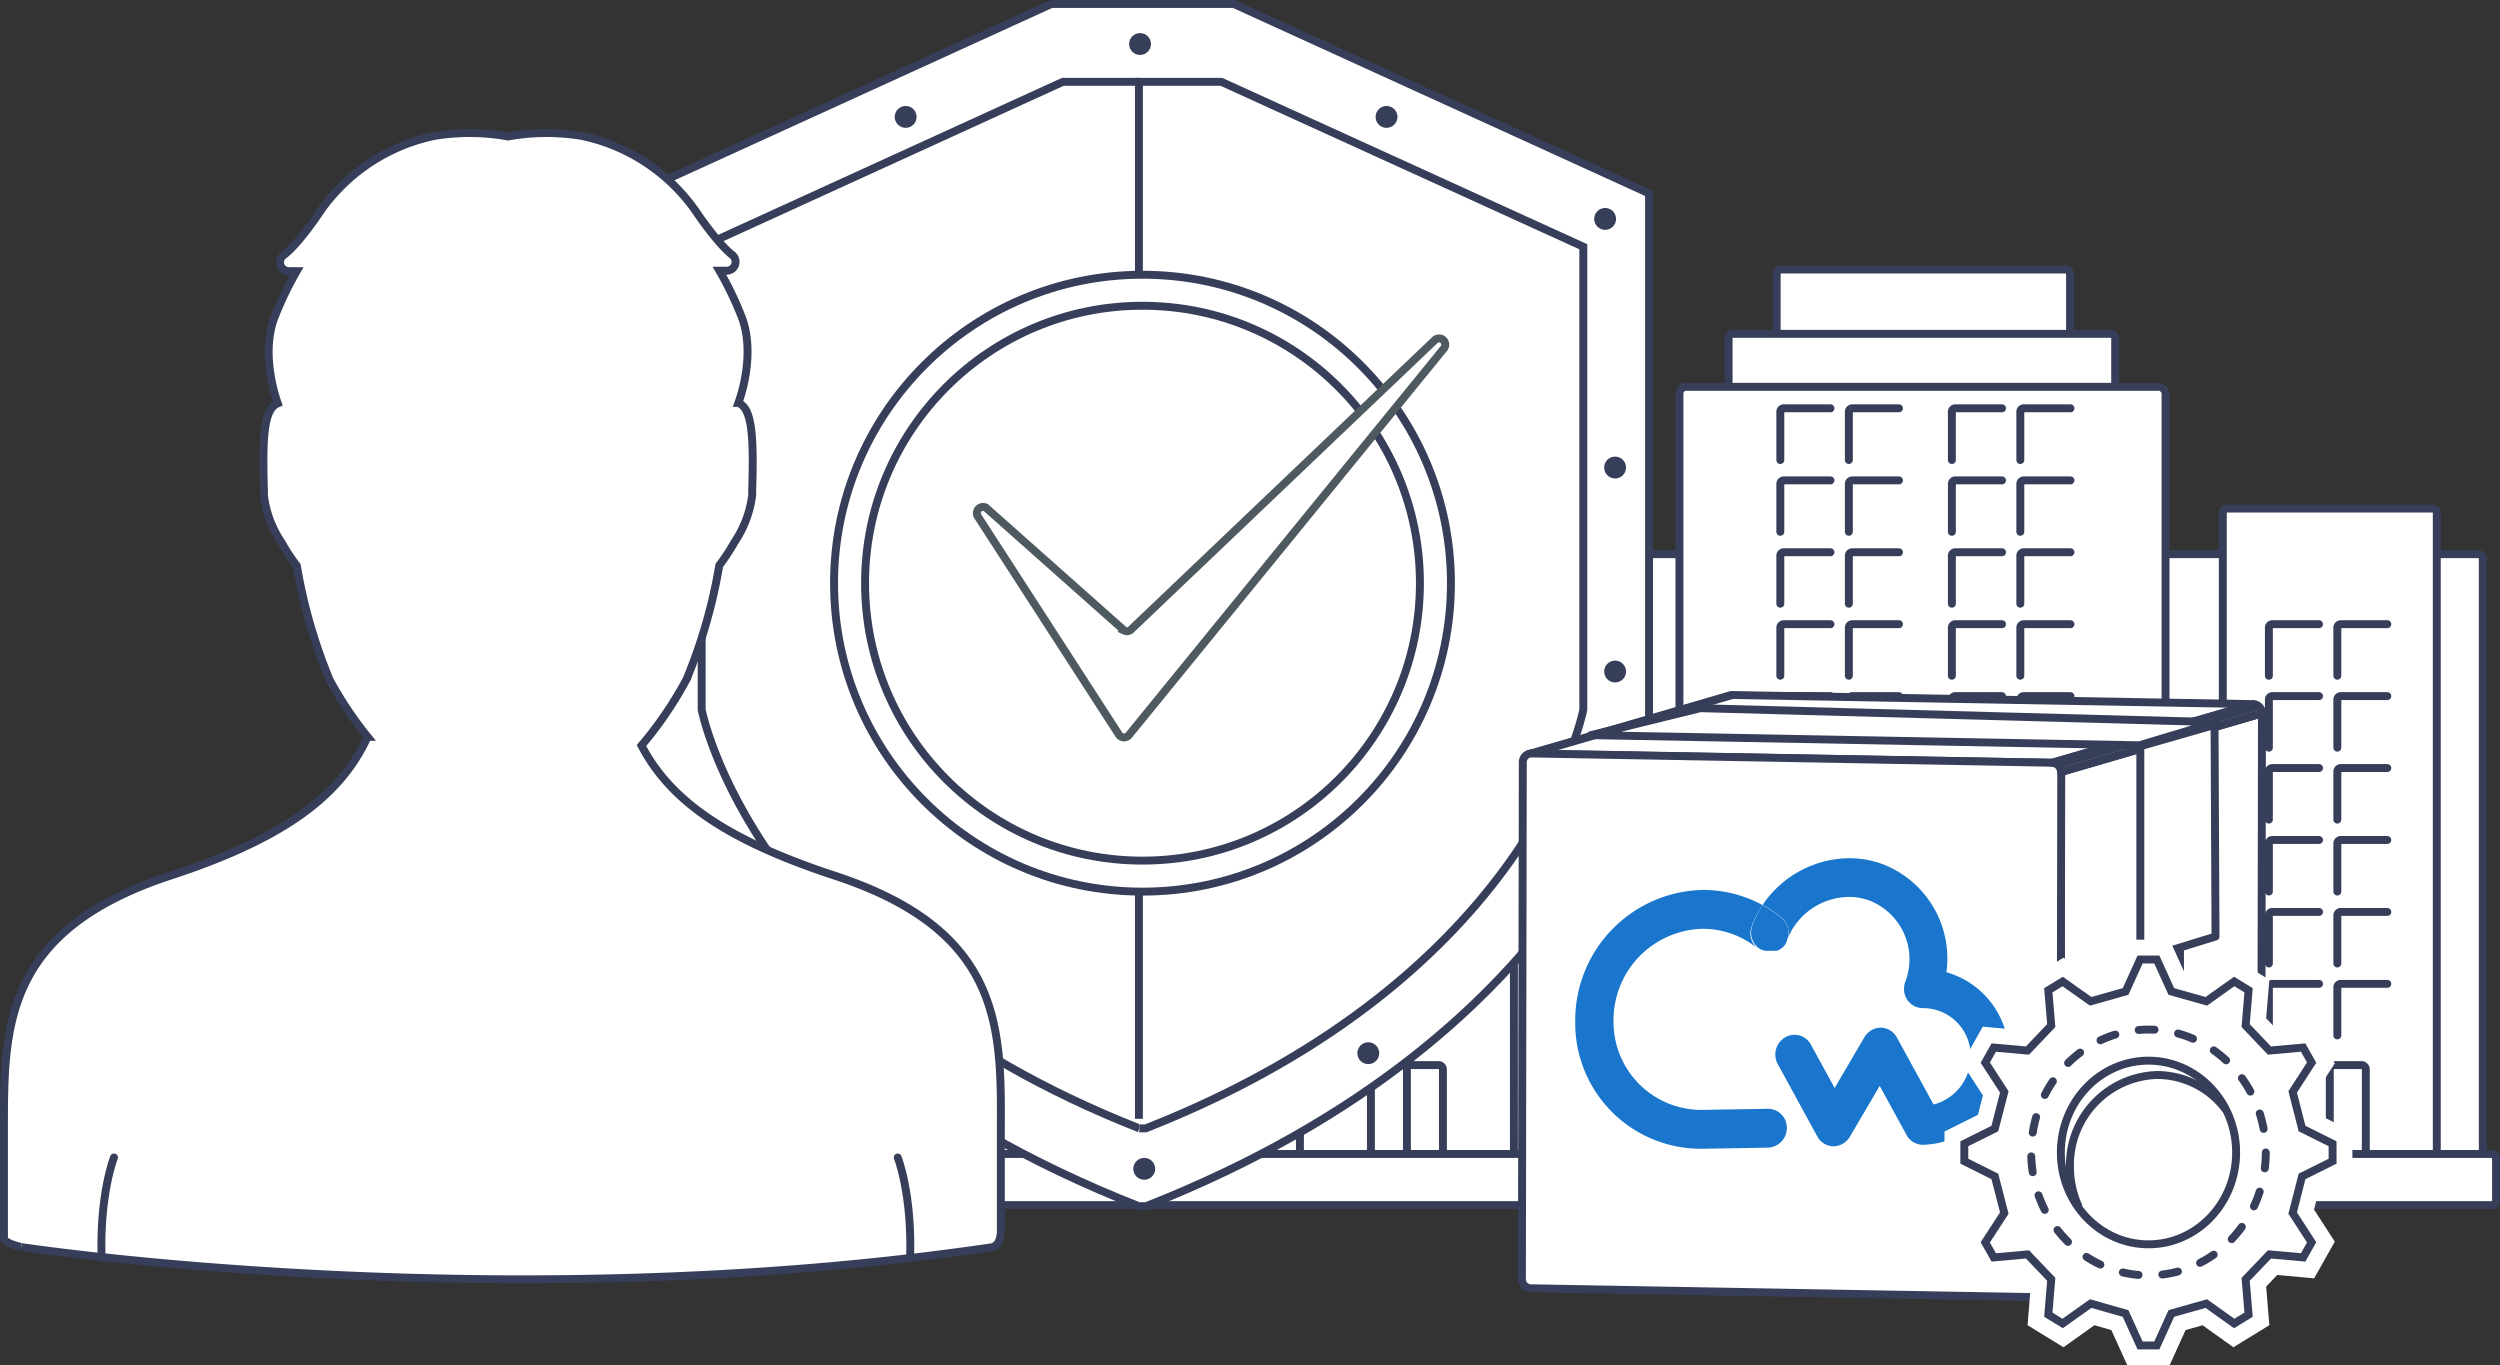 <svg xmlns="http://www.w3.org/2000/svg" xmlns:xlink="http://www.w3.org/1999/xlink" width="315.21" height="172.14" viewBox="0 0 315.21 172.14">
  <rect x="0" y="0" width="315.21" height="172.14" fill="#333333" stroke="none"/>
  <defs>
    <clipPath id="clip-path">
      <path d="M218.11,87.68l-25.34,7.4a1.07,1.07,0,0,1,.32,0l25.34-7.4A1.07,1.07,0,0,0,218.11,87.68Z" style="fill: #fff;stroke: #373e5a;stroke-linecap: round;stroke-linejoin: round"/>
    </clipPath>
    <clipPath id="clip-path-2">
      <path d="M259,163.54l25.34-7.4a1.12,1.12,0,0,0,.79-1.07l-25.34,7.4A1.12,1.12,0,0,1,259,163.54Z" style="fill: #fff;stroke: #373e5a;stroke-linecap: round;stroke-linejoin: round"/>
    </clipPath>
    <clipPath id="clip-path-3">
      <path d="M259.86,97.34l25.34-7.4a1.15,1.15,0,0,0-1.11-1.16l-25.34,7.4A1.15,1.15,0,0,1,259.86,97.34Z" style="fill: #fff;stroke: #373e5a;stroke-linecap: round;stroke-linejoin: round"/>
    </clipPath>
  </defs>
  <title>icon-security-providers</title>
  <g id="Layer_2" data-name="Layer 2">
    <g id="_1200" data-name="1200">
      <g id="Who_Benefits" data-name="Who Benefits">
        <g id="reseller-security-solution-provider-icon">
          <g>
            <rect x="224.01" y="33.98" width="36.99" height="35" rx="0.5" ry="0.5" style="fill: #fff;stroke: #373e5a;stroke-linecap: round;stroke-linejoin: round"/>
            <rect x="170.95" y="69.87" width="142.09" height="81.17" rx="0.5" ry="0.5" style="fill: #fff;stroke: #373e5a;stroke-linecap: round;stroke-linejoin: round"/>
            <rect x="178.12" y="64.12" width="26.98" height="86.92" rx="0.5" ry="0.5" style="fill: #fff;stroke: #373e5a;stroke-linecap: round;stroke-linejoin: round"/>
            <rect x="280.26" y="64.12" width="26.98" height="86.92" rx="0.5" ry="0.5" style="fill: #fff;stroke: #373e5a;stroke-linecap: round;stroke-linejoin: round"/>
            <rect x="217.95" y="42.09" width="48.74" height="108.95" rx="0.5" ry="0.5" style="fill: #fff;stroke: #373e5a;stroke-linecap: round;stroke-linejoin: round"/>
            <rect x="211.75" y="48.77" width="61.29" height="102.27" rx="0.85" ry="0.85" style="fill: #fff;stroke: #373e5a;stroke-linecap: round;stroke-linejoin: round"/>
            <g>
              <path d="M224.47,58V51.91a.43.43,0,0,1,.43-.43h5.89" style="fill: none;stroke: #373e5a;stroke-linecap: round;stroke-linejoin: round"/>
              <path d="M224.47,67.05V61a.43.43,0,0,1,.43-.43h5.89" style="fill: none;stroke: #373e5a;stroke-linecap: round;stroke-linejoin: round"/>
              <path d="M224.47,76.12V70.06a.43.43,0,0,1,.43-.43h5.89" style="fill: none;stroke: #373e5a;stroke-linecap: round;stroke-linejoin: round"/>
              <path d="M224.47,85.2V79.13a.43.43,0,0,1,.43-.43h5.89" style="fill: none;stroke: #373e5a;stroke-linecap: round;stroke-linejoin: round"/>
              <path d="M224.47,94.27V88.2a.43.43,0,0,1,.43-.43h5.89" style="fill: none;stroke: #373e5a;stroke-linecap: round;stroke-linejoin: round"/>
              <path d="M224.47,103.34V97.27a.43.43,0,0,1,.43-.43h5.89" style="fill: none;stroke: #373e5a;stroke-linecap: round;stroke-linejoin: round"/>
              <path d="M224.47,112.41v-6.07a.43.43,0,0,1,.43-.43h5.89" style="fill: none;stroke: #373e5a;stroke-linecap: round;stroke-linejoin: round"/>
              <path d="M224.47,121.48v-6.07a.43.43,0,0,1,.43-.43h5.89" style="fill: none;stroke: #373e5a;stroke-linecap: round;stroke-linejoin: round"/>
              <path d="M224.47,130.55v-6.07a.43.43,0,0,1,.43-.43h5.89" style="fill: none;stroke: #373e5a;stroke-linecap: round;stroke-linejoin: round"/>
            </g>
            <g>
              <path d="M233.11,58V51.91a.43.43,0,0,1,.43-.43h5.89" style="fill: none;stroke: #373e5a;stroke-linecap: round;stroke-linejoin: round"/>
              <path d="M233.11,67.05V61a.43.43,0,0,1,.43-.43h5.89" style="fill: none;stroke: #373e5a;stroke-linecap: round;stroke-linejoin: round"/>
              <path d="M233.11,76.12V70.06a.43.43,0,0,1,.43-.43h5.89" style="fill: none;stroke: #373e5a;stroke-linecap: round;stroke-linejoin: round"/>
              <path d="M233.11,85.2V79.13a.43.43,0,0,1,.43-.43h5.89" style="fill: none;stroke: #373e5a;stroke-linecap: round;stroke-linejoin: round"/>
              <path d="M233.11,94.27V88.2a.43.43,0,0,1,.43-.43h5.89" style="fill: none;stroke: #373e5a;stroke-linecap: round;stroke-linejoin: round"/>
              <path d="M233.11,103.34V97.27a.43.43,0,0,1,.43-.43h5.89" style="fill: none;stroke: #373e5a;stroke-linecap: round;stroke-linejoin: round"/>
              <path d="M233.11,112.41v-6.07a.43.43,0,0,1,.43-.43h5.89" style="fill: none;stroke: #373e5a;stroke-linecap: round;stroke-linejoin: round"/>
              <path d="M233.11,121.48v-6.07a.43.43,0,0,1,.43-.43h5.89" style="fill: none;stroke: #373e5a;stroke-linecap: round;stroke-linejoin: round"/>
              <path d="M233.11,130.55v-6.07a.43.43,0,0,1,.43-.43h5.89" style="fill: none;stroke: #373e5a;stroke-linecap: round;stroke-linejoin: round"/>
            </g>
            <g>
              <path d="M246.1,58V51.91a.43.43,0,0,1,.43-.43h5.89" style="fill: none;stroke: #373e5a;stroke-linecap: round;stroke-linejoin: round"/>
              <path d="M246.1,67.05V61a.43.43,0,0,1,.43-.43h5.89" style="fill: none;stroke: #373e5a;stroke-linecap: round;stroke-linejoin: round"/>
              <path d="M246.1,76.12V70.06a.43.43,0,0,1,.43-.43h5.89" style="fill: none;stroke: #373e5a;stroke-linecap: round;stroke-linejoin: round"/>
              <path d="M246.1,85.2V79.13a.43.43,0,0,1,.43-.43h5.89" style="fill: none;stroke: #373e5a;stroke-linecap: round;stroke-linejoin: round"/>
              <path d="M246.1,94.27V88.2a.43.43,0,0,1,.43-.43h5.89" style="fill: none;stroke: #373e5a;stroke-linecap: round;stroke-linejoin: round"/>
              <path d="M246.1,103.34V97.27a.43.43,0,0,1,.43-.43h5.89" style="fill: none;stroke: #373e5a;stroke-linecap: round;stroke-linejoin: round"/>
              <path d="M246.1,112.41v-6.07a.43.43,0,0,1,.43-.43h5.89" style="fill: none;stroke: #373e5a;stroke-linecap: round;stroke-linejoin: round"/>
              <path d="M246.1,121.48v-6.07a.43.43,0,0,1,.43-.43h5.89" style="fill: none;stroke: #373e5a;stroke-linecap: round;stroke-linejoin: round"/>
              <path d="M246.1,130.55v-6.07a.43.43,0,0,1,.43-.43h5.89" style="fill: none;stroke: #373e5a;stroke-linecap: round;stroke-linejoin: round"/>
            </g>
            <g>
              <path d="M254.73,58V51.91a.43.43,0,0,1,.43-.43h5.89" style="fill: none;stroke: #373e5a;stroke-linecap: round;stroke-linejoin: round"/>
              <path d="M254.73,67.05V61a.43.43,0,0,1,.43-.43h5.89" style="fill: none;stroke: #373e5a;stroke-linecap: round;stroke-linejoin: round"/>
              <path d="M254.73,76.12V70.06a.43.43,0,0,1,.43-.43h5.89" style="fill: none;stroke: #373e5a;stroke-linecap: round;stroke-linejoin: round"/>
              <path d="M254.73,85.2V79.13a.43.43,0,0,1,.43-.43h5.89" style="fill: none;stroke: #373e5a;stroke-linecap: round;stroke-linejoin: round"/>
              <path d="M254.73,94.27V88.2a.43.43,0,0,1,.43-.43h5.89" style="fill: none;stroke: #373e5a;stroke-linecap: round;stroke-linejoin: round"/>
              <path d="M254.73,103.34V97.27a.43.43,0,0,1,.43-.43h5.89" style="fill: none;stroke: #373e5a;stroke-linecap: round;stroke-linejoin: round"/>
              <path d="M254.73,112.41v-6.07a.43.43,0,0,1,.43-.43h5.89" style="fill: none;stroke: #373e5a;stroke-linecap: round;stroke-linejoin: round"/>
              <path d="M254.73,121.48v-6.07a.43.43,0,0,1,.43-.43h5.89" style="fill: none;stroke: #373e5a;stroke-linecap: round;stroke-linejoin: round"/>
              <path d="M254.73,130.55v-6.07a.43.43,0,0,1,.43-.43h5.89" style="fill: none;stroke: #373e5a;stroke-linecap: round;stroke-linejoin: round"/>
            </g>
            <g>
              <rect x="237.78" y="134.29" width="9.08" height="11.21" rx="0.5" ry="0.5" style="fill: none;stroke: #373e5a;stroke-linecap: round;stroke-linejoin: round"/>
              <line x1="242.32" y1="134.29" x2="242.32" y2="145.5" style="fill: none;stroke: #373e5a;stroke-linecap: round;stroke-linejoin: round"/>
            </g>
            <g>
              <rect x="237.78" y="134.29" width="9.08" height="11.21" rx="0.5" ry="0.5" style="fill: none;stroke: #373e5a;stroke-linecap: round;stroke-linejoin: round"/>
              <line x1="242.32" y1="134.29" x2="242.32" y2="145.5" style="fill: none;stroke: #373e5a;stroke-linecap: round;stroke-linejoin: round"/>
            </g>
            <g>
              <rect x="187.07" y="134.29" width="9.08" height="11.21" rx="0.5" ry="0.5" style="fill: none;stroke: #373e5a;stroke-linecap: round;stroke-linejoin: round"/>
              <line x1="191.61" y1="134.29" x2="191.61" y2="145.5" style="fill: none;stroke: #373e5a;stroke-linecap: round;stroke-linejoin: round"/>
            </g>
            <g>
              <rect x="289.21" y="134.29" width="9.08" height="11.21" rx="0.5" ry="0.5" style="fill: none;stroke: #373e5a;stroke-linecap: round;stroke-linejoin: round"/>
              <line x1="293.75" y1="134.29" x2="293.75" y2="145.5" style="fill: none;stroke: #373e5a;stroke-linecap: round;stroke-linejoin: round"/>
            </g>
            <g>
              <path d="M184.3,85.2V79.13a.43.43,0,0,1,.43-.43h5.89" style="fill: none;stroke: #373e5a;stroke-linecap: round;stroke-linejoin: round"/>
              <path d="M184.3,94.27V88.2a.43.43,0,0,1,.43-.43h5.89" style="fill: none;stroke: #373e5a;stroke-linecap: round;stroke-linejoin: round"/>
              <path d="M184.3,103.34V97.27a.43.43,0,0,1,.43-.43h5.89" style="fill: none;stroke: #373e5a;stroke-linecap: round;stroke-linejoin: round"/>
              <path d="M184.3,112.41v-6.07a.43.43,0,0,1,.43-.43h5.89" style="fill: none;stroke: #373e5a;stroke-linecap: round;stroke-linejoin: round"/>
              <path d="M184.3,121.48v-6.07a.43.43,0,0,1,.43-.43h5.89" style="fill: none;stroke: #373e5a;stroke-linecap: round;stroke-linejoin: round"/>
              <path d="M184.3,130.55v-6.07a.43.43,0,0,1,.43-.43h5.89" style="fill: none;stroke: #373e5a;stroke-linecap: round;stroke-linejoin: round"/>
            </g>
            <g>
              <path d="M192.94,85.2V79.13a.43.43,0,0,1,.43-.43h5.89" style="fill: none;stroke: #373e5a;stroke-linecap: round;stroke-linejoin: round"/>
              <path d="M192.94,94.27V88.2a.43.43,0,0,1,.43-.43h5.89" style="fill: none;stroke: #373e5a;stroke-linecap: round;stroke-linejoin: round"/>
              <path d="M192.94,103.34V97.27a.43.43,0,0,1,.43-.43h5.89" style="fill: none;stroke: #373e5a;stroke-linecap: round;stroke-linejoin: round"/>
              <path d="M192.94,112.41v-6.07a.43.43,0,0,1,.43-.43h5.89" style="fill: none;stroke: #373e5a;stroke-linecap: round;stroke-linejoin: round"/>
              <path d="M192.94,121.48v-6.07a.43.43,0,0,1,.43-.43h5.89" style="fill: none;stroke: #373e5a;stroke-linecap: round;stroke-linejoin: round"/>
              <path d="M192.94,130.55v-6.07a.43.43,0,0,1,.43-.43h5.89" style="fill: none;stroke: #373e5a;stroke-linecap: round;stroke-linejoin: round"/>
            </g>
            <g>
              <path d="M286.07,85.2V79.13a.43.43,0,0,1,.43-.43h5.89" style="fill: none;stroke: #373e5a;stroke-linecap: round;stroke-linejoin: round"/>
              <path d="M286.07,94.27V88.2a.43.43,0,0,1,.43-.43h5.89" style="fill: none;stroke: #373e5a;stroke-linecap: round;stroke-linejoin: round"/>
              <path d="M286.07,103.34V97.27a.43.43,0,0,1,.43-.43h5.89" style="fill: none;stroke: #373e5a;stroke-linecap: round;stroke-linejoin: round"/>
              <path d="M286.07,112.41v-6.07a.43.43,0,0,1,.43-.43h5.89" style="fill: none;stroke: #373e5a;stroke-linecap: round;stroke-linejoin: round"/>
              <path d="M286.07,121.48v-6.07a.43.43,0,0,1,.43-.43h5.89" style="fill: none;stroke: #373e5a;stroke-linecap: round;stroke-linejoin: round"/>
              <path d="M286.07,130.55v-6.07a.43.43,0,0,1,.43-.43h5.89" style="fill: none;stroke: #373e5a;stroke-linecap: round;stroke-linejoin: round"/>
            </g>
            <g>
              <path d="M294.7,85.2V79.13a.43.43,0,0,1,.43-.43H301" style="fill: none;stroke: #373e5a;stroke-linecap: round;stroke-linejoin: round"/>
              <path d="M294.7,94.27V88.2a.43.43,0,0,1,.43-.43H301" style="fill: none;stroke: #373e5a;stroke-linecap: round;stroke-linejoin: round"/>
              <path d="M294.7,103.34V97.27a.43.43,0,0,1,.43-.43H301" style="fill: none;stroke: #373e5a;stroke-linecap: round;stroke-linejoin: round"/>
              <path d="M294.7,112.41v-6.07a.43.43,0,0,1,.43-.43H301" style="fill: none;stroke: #373e5a;stroke-linecap: round;stroke-linejoin: round"/>
              <path d="M294.7,121.48v-6.07a.43.43,0,0,1,.43-.43H301" style="fill: none;stroke: #373e5a;stroke-linecap: round;stroke-linejoin: round"/>
              <path d="M294.7,130.55v-6.07a.43.43,0,0,1,.43-.43H301" style="fill: none;stroke: #373e5a;stroke-linecap: round;stroke-linejoin: round"/>
            </g>
            <rect x="168.04" y="145.5" width="146.67" height="6.44" rx="0.5" ry="0.5" style="fill: #fff;stroke: #373e5a;stroke-miterlimit: 10"/>
            <line x1="193.11" y1="81.99" x2="193.11" y2="84.96" style="fill: none;stroke: #4e5a60;stroke-linecap: round;stroke-linejoin: round"/>
          </g>
          <g>
            <rect x="107.65" y="33.98" width="36.99" height="35" rx="0.5" ry="0.5" style="fill: #fff;stroke: #373e5a;stroke-linecap: round;stroke-linejoin: round"/>
            <rect x="54.59" y="69.87" width="142.09" height="81.17" rx="0.5" ry="0.5" style="fill: #fff;stroke: #373e5a;stroke-linecap: round;stroke-linejoin: round"/>
            <rect x="61.76" y="64.12" width="26.98" height="86.92" rx="0.5" ry="0.5" style="fill: #fff;stroke: #373e5a;stroke-linecap: round;stroke-linejoin: round"/>
            <rect x="163.9" y="64.12" width="26.98" height="86.92" rx="0.5" ry="0.5" style="fill: #fff;stroke: #373e5a;stroke-linecap: round;stroke-linejoin: round"/>
            <rect x="101.59" y="42.09" width="48.74" height="108.95" rx="0.5" ry="0.5" style="fill: #fff;stroke: #373e5a;stroke-linecap: round;stroke-linejoin: round"/>
            <rect x="95.38" y="48.77" width="61.29" height="102.27" rx="0.85" ry="0.85" style="fill: #fff;stroke: #373e5a;stroke-linecap: round;stroke-linejoin: round"/>
            <g>
              <path d="M108.11,58V51.91a.43.43,0,0,1,.43-.43h5.89" style="fill: none;stroke: #373e5a;stroke-linecap: round;stroke-linejoin: round"/>
              <path d="M108.11,67.05V61a.43.43,0,0,1,.43-.43h5.89" style="fill: none;stroke: #373e5a;stroke-linecap: round;stroke-linejoin: round"/>
              <path d="M108.11,76.12V70.06a.43.43,0,0,1,.43-.43h5.89" style="fill: none;stroke: #373e5a;stroke-linecap: round;stroke-linejoin: round"/>
              <path d="M108.11,85.2V79.13a.43.43,0,0,1,.43-.43h5.89" style="fill: none;stroke: #373e5a;stroke-linecap: round;stroke-linejoin: round"/>
              <path d="M108.11,94.27V88.2a.43.43,0,0,1,.43-.43h5.89" style="fill: none;stroke: #373e5a;stroke-linecap: round;stroke-linejoin: round"/>
              <path d="M108.11,103.34V97.27a.43.43,0,0,1,.43-.43h5.89" style="fill: none;stroke: #373e5a;stroke-linecap: round;stroke-linejoin: round"/>
              <path d="M108.11,112.41v-6.07a.43.43,0,0,1,.43-.43h5.89" style="fill: none;stroke: #373e5a;stroke-linecap: round;stroke-linejoin: round"/>
              <path d="M108.11,121.48v-6.07a.43.43,0,0,1,.43-.43h5.89" style="fill: none;stroke: #373e5a;stroke-linecap: round;stroke-linejoin: round"/>
              <path d="M108.11,130.55v-6.07a.43.43,0,0,1,.43-.43h5.89" style="fill: none;stroke: #373e5a;stroke-linecap: round;stroke-linejoin: round"/>
            </g>
            <g>
              <path d="M116.75,58V51.91a.43.43,0,0,1,.43-.43h5.89" style="fill: none;stroke: #373e5a;stroke-linecap: round;stroke-linejoin: round"/>
              <path d="M116.75,67.05V61a.43.43,0,0,1,.43-.43h5.89" style="fill: none;stroke: #373e5a;stroke-linecap: round;stroke-linejoin: round"/>
              <path d="M116.75,76.12V70.06a.43.43,0,0,1,.43-.43h5.89" style="fill: none;stroke: #373e5a;stroke-linecap: round;stroke-linejoin: round"/>
              <path d="M116.75,85.2V79.13a.43.43,0,0,1,.43-.43h5.89" style="fill: none;stroke: #373e5a;stroke-linecap: round;stroke-linejoin: round"/>
              <path d="M116.75,94.27V88.2a.43.43,0,0,1,.43-.43h5.89" style="fill: none;stroke: #373e5a;stroke-linecap: round;stroke-linejoin: round"/>
              <path d="M116.75,103.34V97.27a.43.43,0,0,1,.43-.43h5.89" style="fill: none;stroke: #373e5a;stroke-linecap: round;stroke-linejoin: round"/>
              <path d="M116.75,112.41v-6.07a.43.43,0,0,1,.43-.43h5.89" style="fill: none;stroke: #373e5a;stroke-linecap: round;stroke-linejoin: round"/>
              <path d="M116.75,121.48v-6.07a.43.43,0,0,1,.43-.43h5.89" style="fill: none;stroke: #373e5a;stroke-linecap: round;stroke-linejoin: round"/>
              <path d="M116.75,130.55v-6.07a.43.43,0,0,1,.43-.43h5.89" style="fill: none;stroke: #373e5a;stroke-linecap: round;stroke-linejoin: round"/>
            </g>
            <g>
              <path d="M129.73,58V51.91a.43.43,0,0,1,.43-.43h5.89" style="fill: none;stroke: #373e5a;stroke-linecap: round;stroke-linejoin: round"/>
              <path d="M129.73,67.05V61a.43.43,0,0,1,.43-.43h5.89" style="fill: none;stroke: #373e5a;stroke-linecap: round;stroke-linejoin: round"/>
              <path d="M129.73,76.12V70.06a.43.43,0,0,1,.43-.43h5.89" style="fill: none;stroke: #373e5a;stroke-linecap: round;stroke-linejoin: round"/>
              <path d="M129.73,85.2V79.13a.43.43,0,0,1,.43-.43h5.89" style="fill: none;stroke: #373e5a;stroke-linecap: round;stroke-linejoin: round"/>
              <path d="M129.73,94.27V88.2a.43.43,0,0,1,.43-.43h5.89" style="fill: none;stroke: #373e5a;stroke-linecap: round;stroke-linejoin: round"/>
              <path d="M129.73,103.34V97.27a.43.43,0,0,1,.43-.43h5.89" style="fill: none;stroke: #373e5a;stroke-linecap: round;stroke-linejoin: round"/>
              <path d="M129.73,112.41v-6.07a.43.43,0,0,1,.43-.43h5.89" style="fill: none;stroke: #373e5a;stroke-linecap: round;stroke-linejoin: round"/>
              <path d="M129.73,121.48v-6.07a.43.43,0,0,1,.43-.43h5.89" style="fill: none;stroke: #373e5a;stroke-linecap: round;stroke-linejoin: round"/>
              <path d="M129.73,130.55v-6.07a.43.43,0,0,1,.43-.43h5.89" style="fill: none;stroke: #373e5a;stroke-linecap: round;stroke-linejoin: round"/>
            </g>
            <g>
              <path d="M138.37,58V51.91a.43.43,0,0,1,.43-.43h5.89" style="fill: none;stroke: #373e5a;stroke-linecap: round;stroke-linejoin: round"/>
              <path d="M138.37,67.05V61a.43.43,0,0,1,.43-.43h5.89" style="fill: none;stroke: #373e5a;stroke-linecap: round;stroke-linejoin: round"/>
              <path d="M138.37,76.12V70.06a.43.43,0,0,1,.43-.43h5.89" style="fill: none;stroke: #373e5a;stroke-linecap: round;stroke-linejoin: round"/>
              <path d="M138.37,85.2V79.13a.43.43,0,0,1,.43-.43h5.89" style="fill: none;stroke: #373e5a;stroke-linecap: round;stroke-linejoin: round"/>
              <path d="M138.37,94.27V88.2a.43.43,0,0,1,.43-.43h5.89" style="fill: none;stroke: #373e5a;stroke-linecap: round;stroke-linejoin: round"/>
              <path d="M138.37,103.34V97.27a.43.43,0,0,1,.43-.43h5.89" style="fill: none;stroke: #373e5a;stroke-linecap: round;stroke-linejoin: round"/>
              <path d="M138.37,112.41v-6.07a.43.43,0,0,1,.43-.43h5.89" style="fill: none;stroke: #373e5a;stroke-linecap: round;stroke-linejoin: round"/>
              <path d="M138.37,121.48v-6.07a.43.43,0,0,1,.43-.43h5.89" style="fill: none;stroke: #373e5a;stroke-linecap: round;stroke-linejoin: round"/>
              <path d="M138.37,130.55v-6.07a.43.43,0,0,1,.43-.43h5.89" style="fill: none;stroke: #373e5a;stroke-linecap: round;stroke-linejoin: round"/>
            </g>
            <g>
              <rect x="121.42" y="134.29" width="9.08" height="11.21" rx="0.5" ry="0.5" style="fill: none;stroke: #373e5a;stroke-linecap: round;stroke-linejoin: round"/>
              <line x1="125.96" y1="134.29" x2="125.96" y2="145.5" style="fill: none;stroke: #373e5a;stroke-linecap: round;stroke-linejoin: round"/>
            </g>
            <g>
              <rect x="121.42" y="134.29" width="9.08" height="11.21" rx="0.5" ry="0.5" style="fill: none;stroke: #373e5a;stroke-linecap: round;stroke-linejoin: round"/>
              <line x1="125.96" y1="134.29" x2="125.96" y2="145.5" style="fill: none;stroke: #373e5a;stroke-linecap: round;stroke-linejoin: round"/>
            </g>
            <g>
              <rect x="70.71" y="134.29" width="9.08" height="11.21" rx="0.5" ry="0.5" style="fill: none;stroke: #373e5a;stroke-linecap: round;stroke-linejoin: round"/>
              <line x1="75.25" y1="134.29" x2="75.25" y2="145.5" style="fill: none;stroke: #373e5a;stroke-linecap: round;stroke-linejoin: round"/>
            </g>
            <g>
              <rect x="172.85" y="134.29" width="9.08" height="11.21" rx="0.5" ry="0.5" style="fill: none;stroke: #373e5a;stroke-linecap: round;stroke-linejoin: round"/>
              <line x1="177.39" y1="134.29" x2="177.39" y2="145.5" style="fill: none;stroke: #373e5a;stroke-linecap: round;stroke-linejoin: round"/>
            </g>
            <g>
              <path d="M67.94,85.2V79.13a.43.43,0,0,1,.43-.43h5.89" style="fill: none;stroke: #373e5a;stroke-linecap: round;stroke-linejoin: round"/>
              <path d="M67.94,94.27V88.2a.43.43,0,0,1,.43-.43h5.89" style="fill: none;stroke: #373e5a;stroke-linecap: round;stroke-linejoin: round"/>
              <path d="M67.94,103.34V97.27a.43.43,0,0,1,.43-.43h5.89" style="fill: none;stroke: #373e5a;stroke-linecap: round;stroke-linejoin: round"/>
              <path d="M67.94,112.41v-6.07a.43.43,0,0,1,.43-.43h5.89" style="fill: none;stroke: #373e5a;stroke-linecap: round;stroke-linejoin: round"/>
              <path d="M67.94,121.48v-6.07a.43.43,0,0,1,.43-.43h5.89" style="fill: none;stroke: #373e5a;stroke-linecap: round;stroke-linejoin: round"/>
              <path d="M67.94,130.55v-6.07a.43.43,0,0,1,.43-.43h5.89" style="fill: none;stroke: #373e5a;stroke-linecap: round;stroke-linejoin: round"/>
            </g>
            <g>
              <path d="M76.57,85.2V79.13A.43.43,0,0,1,77,78.7H82.9" style="fill: none;stroke: #373e5a;stroke-linecap: round;stroke-linejoin: round"/>
              <path d="M76.57,94.27V88.2a.43.43,0,0,1,.43-.43H82.9" style="fill: none;stroke: #373e5a;stroke-linecap: round;stroke-linejoin: round"/>
              <path d="M76.57,103.34V97.27a.43.43,0,0,1,.43-.43H82.9" style="fill: none;stroke: #373e5a;stroke-linecap: round;stroke-linejoin: round"/>
              <path d="M76.57,112.41v-6.07a.43.43,0,0,1,.43-.43H82.9" style="fill: none;stroke: #373e5a;stroke-linecap: round;stroke-linejoin: round"/>
              <path d="M76.57,121.48v-6.07A.43.43,0,0,1,77,115H82.9" style="fill: none;stroke: #373e5a;stroke-linecap: round;stroke-linejoin: round"/>
              <path d="M76.57,130.55v-6.07a.43.43,0,0,1,.43-.43H82.9" style="fill: none;stroke: #373e5a;stroke-linecap: round;stroke-linejoin: round"/>
            </g>
            <g>
              <path d="M169.7,85.2V79.13a.43.43,0,0,1,.43-.43H176" style="fill: none;stroke: #373e5a;stroke-linecap: round;stroke-linejoin: round"/>
              <path d="M169.7,94.27V88.2a.43.43,0,0,1,.43-.43H176" style="fill: none;stroke: #373e5a;stroke-linecap: round;stroke-linejoin: round"/>
              <path d="M169.7,103.34V97.27a.43.43,0,0,1,.43-.43H176" style="fill: none;stroke: #373e5a;stroke-linecap: round;stroke-linejoin: round"/>
              <path d="M169.7,112.41v-6.07a.43.43,0,0,1,.43-.43H176" style="fill: none;stroke: #373e5a;stroke-linecap: round;stroke-linejoin: round"/>
              <path d="M169.7,121.48v-6.07a.43.43,0,0,1,.43-.43H176" style="fill: none;stroke: #373e5a;stroke-linecap: round;stroke-linejoin: round"/>
              <path d="M169.7,130.55v-6.07a.43.43,0,0,1,.43-.43H176" style="fill: none;stroke: #373e5a;stroke-linecap: round;stroke-linejoin: round"/>
            </g>
            <g>
              <path d="M178.34,85.2V79.13a.43.43,0,0,1,.43-.43h5.89" style="fill: none;stroke: #373e5a;stroke-linecap: round;stroke-linejoin: round"/>
              <path d="M178.34,94.27V88.2a.43.43,0,0,1,.43-.43h5.89" style="fill: none;stroke: #373e5a;stroke-linecap: round;stroke-linejoin: round"/>
              <path d="M178.34,103.34V97.27a.43.43,0,0,1,.43-.43h5.89" style="fill: none;stroke: #373e5a;stroke-linecap: round;stroke-linejoin: round"/>
              <path d="M178.34,112.41v-6.07a.43.43,0,0,1,.43-.43h5.89" style="fill: none;stroke: #373e5a;stroke-linecap: round;stroke-linejoin: round"/>
              <path d="M178.34,121.48v-6.07a.43.43,0,0,1,.43-.43h5.89" style="fill: none;stroke: #373e5a;stroke-linecap: round;stroke-linejoin: round"/>
              <path d="M178.34,130.55v-6.07a.43.43,0,0,1,.43-.43h5.89" style="fill: none;stroke: #373e5a;stroke-linecap: round;stroke-linejoin: round"/>
            </g>
            <rect x="51.68" y="145.5" width="146.67" height="6.44" rx="0.5" ry="0.5" style="fill: #fff;stroke: #373e5a;stroke-miterlimit: 10"/>
            <line x1="76.75" y1="81.99" x2="76.75" y2="84.96" style="fill: none;stroke: #4e5a60;stroke-linecap: round;stroke-linejoin: round"/>
          </g>
          <g>
            <path d="M143.59,152.08c-56-22-63.39-60.63-63.39-60.63V24.39L132.56.5h23l52.36,23.89V91.45S200.54,130,144.5,152.08Z" style="fill: #fff;stroke: #373e5a;stroke-miterlimit: 10"/>
            <path d="M143.65,142.27C94.86,123.07,88.47,89.49,88.47,89.49V31.11L134,10.32h9.6" style="fill: #fff;stroke: #373e5a;stroke-miterlimit: 10"/>
            <path d="M143.65,142.27h.8c48.78-19.19,55.18-52.78,55.18-52.78V31.11L154,10.32h-10.4V141.06" style="fill: #fff;stroke: #373e5a;stroke-miterlimit: 10"/>
          </g>
          <circle cx="144.05" cy="73.53" r="38.89" style="fill: #fff;stroke: #373e5a;stroke-miterlimit: 10"/>
          <circle cx="144.05" cy="73.53" r="34.98" style="fill: #fff;stroke: #373e5a;stroke-miterlimit: 10"/>
          <circle cx="143.74" cy="5.55" r="1.38" style="fill: #373e5a"/>
          <circle cx="174.82" cy="14.74" r="1.38" style="fill: #373e5a"/>
          <circle cx="202.38" cy="27.6" r="1.38" style="fill: #373e5a"/>
          <circle cx="203.64" cy="58.95" r="1.38" style="fill: #373e5a"/>
          <circle cx="203.64" cy="84.67" r="1.38" style="fill: #373e5a"/>
          <circle cx="84.22" cy="58.95" r="1.38" style="fill: #373e5a"/>
          <circle cx="84.22" cy="84.67" r="1.38" style="fill: #373e5a"/>
          <circle cx="93.71" cy="110.36" r="1.38" style="fill: #373e5a"/>
          <circle cx="85.71" cy="27.6" r="1.38" style="fill: #373e5a"/>
          <circle cx="114.19" cy="14.74" r="1.38" style="fill: #373e5a"/>
          <circle cx="144.27" cy="147.37" r="1.38" style="fill: #373e5a"/>
          <circle cx="172.52" cy="132.79" r="1.38" style="fill: #373e5a"/>
          <circle cx="115.57" cy="132.79" r="1.38" style="fill: #373e5a"/>
          <path d="M142.55,79.43l38.34-36.53A.78.78,0,0,1,182,44L142.33,92.69a.78.78,0,0,1-1.26-.07L123.3,65.13a.78.78,0,0,1,1-1.13l17.46,15.51A.78.78,0,0,0,142.55,79.43Z" style="fill: #fff;stroke: #4e5a60;stroke-miterlimit: 10"/>
          <g>
            <path d="M125.11,157.25c-61.74,9.12-122.35,0-122.35,0S.5,156.75.5,156.13V142.22c0-12.81,0-24.91,21-31.82,13.84-4.54,21.33-9.79,24.85-17.5a47.11,47.11,0,0,1-4.92-7.43l0-.07a65.84,65.84,0,0,1-4-14.06,24.2,24.2,0,0,1-1.91-2.91,13.56,13.56,0,0,1-2.24-5.94l0-.54c-.18-6-.06-9.44,1.15-10.68a1.8,1.8,0,0,1,.59-.41c-1-2.87-1.8-7.4-.35-11a43.3,43.3,0,0,1,2.74-5.67l-1,0a1.12,1.12,0,0,1-.59-2.06s1.49-1,4.23-5a23.37,23.37,0,0,1,14.76-10,27.37,27.37,0,0,1,9.25.08,27.37,27.37,0,0,1,9.25-.08,23.37,23.37,0,0,1,14.76,10c2.74,3.93,4.22,5,4.24,5a1.12,1.12,0,0,1-.6,2l-1,0a43.3,43.3,0,0,1,2.74,5.67c1.45,3.57.69,8.1-.35,11a1.8,1.8,0,0,1,.59.41c1.2,1.24,1.33,4.71,1.15,10.68l0,.54a13.55,13.55,0,0,1-2.24,5.94,24.2,24.2,0,0,1-1.91,2.91,65.84,65.84,0,0,1-4,14.06l0,.07A47.56,47.56,0,0,1,80.88,94c3.72,7.12,11,12,24.31,16.39,21.07,6.9,21.06,19,21,31.82v13a3.28,3.28,0,0,1-.22,1.22A1.36,1.36,0,0,1,125.11,157.25Z" style="fill: #fff;stroke: #373e5a;stroke-miterlimit: 10"/>
            <path d="M113.19,145.94s1.83,4.63,1.56,12.7" style="fill: none;stroke: #373e5a;stroke-linecap: round;stroke-linejoin: round"/>
            <path d="M14.37,145.94s-1.83,4.63-1.56,12.7" style="fill: none;stroke: #373e5a;stroke-linecap: round;stroke-linejoin: round"/>
          </g>
          <g>
            <g>
              <g style="isolation: isolate">
                <g style="isolation: isolate">
                  <path d="M218.11,87.68l-25.34,7.4a1.07,1.07,0,0,1,.32,0l25.34-7.4A1.07,1.07,0,0,0,218.11,87.68Z" style="fill: #fff"/>
                  <g style="clip-path: url(#clip-path)">
                    <g style="isolation: isolate">
                      <path d="M193.08,95l25.34-7.4h-.07L193,95h.07" style="fill: #fff;stroke: #373e5a;stroke-linecap: round;stroke-linejoin: round"/>
                      <path d="M193,95l25.34-7.4a1.07,1.07,0,0,0-.26,0l-25.34,7.4a1.07,1.07,0,0,1,.26,0" style="fill: #fff;stroke: #373e5a;stroke-linecap: round;stroke-linejoin: round"/>
                    </g>
                  </g>
                  <path d="M218.11,87.68l-25.34,7.4a1.07,1.07,0,0,1,.32,0l25.34-7.4A1.07,1.07,0,0,0,218.11,87.68Z" style="fill: none;stroke: #373e5a;stroke-linecap: round;stroke-linejoin: round"/>
                </g>
                <g style="isolation: isolate">
                  <path d="M259,163.54l25.34-7.4a1.12,1.12,0,0,0,.79-1.07l-25.34,7.4A1.12,1.12,0,0,1,259,163.54Z" style="fill: #fff"/>
                  <g style="clip-path: url(#clip-path-2)">
                    <g style="isolation: isolate">
                      <path d="M259,163.54l25.34-7.4a1.12,1.12,0,0,0,.79-1.07l-25.34,7.4a1.12,1.12,0,0,1-.79,1.07" style="fill: #fff;stroke: #373e5a;stroke-linecap: round;stroke-linejoin: round"/>
                    </g>
                  </g>
                  <path d="M259,163.54l25.34-7.4a1.12,1.12,0,0,0,.79-1.07l-25.34,7.4A1.12,1.12,0,0,1,259,163.54Z" style="fill: none;stroke: #373e5a;stroke-linecap: round;stroke-linejoin: round"/>
                </g>
                <polygon points="258.75 96.17 284.1 88.78 218.43 87.63 193.08 95.03 258.75 96.17" style="fill: #fff;stroke: #373e5a;stroke-linecap: round;stroke-linejoin: round"/>
                <polygon points="259.75 162.47 285.09 155.07 285.2 89.94 259.86 97.34 259.75 162.47" style="fill: #fff;stroke: #373e5a;stroke-linecap: round;stroke-linejoin: round"/>
                <path d="M193.08,95A1.1,1.1,0,0,0,192,96.15l-.11,65.13a1.14,1.14,0,0,0,1.11,1.15l65.67,1.15a1.11,1.11,0,0,0,1.11-1.12l.11-65.13a1.15,1.15,0,0,0-1.11-1.16Z" style="fill: #fff;stroke: #373e5a;stroke-linecap: round;stroke-linejoin: round"/>
                <g style="isolation: isolate">
                  <path d="M259.86,97.34l25.34-7.4a1.15,1.15,0,0,0-1.11-1.16l-25.34,7.4A1.15,1.15,0,0,1,259.86,97.34Z" style="fill: #fff"/>
                  <g style="clip-path: url(#clip-path-3)">
                    <g style="isolation: isolate">
                      <path d="M259.86,97.34l25.34-7.4a1.18,1.18,0,0,0-.46-.94L259.4,96.4a1.18,1.18,0,0,1,.46.94" style="fill: #fff;stroke: #373e5a;stroke-linecap: round;stroke-linejoin: round"/>
                      <path d="M259.4,96.4,284.74,89a1.13,1.13,0,0,0-.22-.13l-25.34,7.4a1.13,1.13,0,0,1,.22.13" style="fill: #fff;stroke: #373e5a;stroke-linecap: round;stroke-linejoin: round"/>
                      <path d="M259.18,96.27l25.34-7.4-.22-.07L259,96.2l.22.07" style="fill: #fff;stroke: #373e5a;stroke-linecap: round;stroke-linejoin: round"/>
                      <path d="M259,96.2l25.34-7.4-.2,0-25.34,7.4.2,0" style="fill: #fff;stroke: #373e5a;stroke-linecap: round;stroke-linejoin: round"/>
                    </g>
                  </g>
                  <path d="M259.86,97.34l25.34-7.4a1.15,1.15,0,0,0-1.11-1.16l-25.34,7.4A1.15,1.15,0,0,1,259.86,97.34Z" style="fill: none;stroke: #373e5a;stroke-linecap: round;stroke-linejoin: round"/>
                </g>
              </g>
              <polygon points="279.22 91.4 279.34 118.08 269.86 121.01 269.86 94.09 279.22 91.4" style="fill: #fff;stroke: #373e5a;stroke-linecap: round;stroke-linejoin: round"/>
              <polygon points="200.58 92.69 269.74 93.97 279.46 91.05 214.39 89.29 200.58 92.69" style="fill: #fff;stroke: #373e5a;stroke-linecap: round;stroke-linejoin: round"/>
              <line x1="274.86" y1="119.67" x2="274.86" y2="157.29" style="fill: none;stroke: #373e5a;stroke-linecap: round;stroke-linejoin: round"/>
            </g>
            <g id="Logo_Mark" data-name="Logo Mark">
              <g style="isolation: isolate">
                <polygon points="224.96 119.15 224.95 119.17 224.9 119.22 224.96 119.15" style="fill: #106235"/>
                <polygon points="222.23 119.95 222.28 119.96 222.24 119.95 222.23 119.95" style="fill: #106235"/>
                <path d="M232.95,108.21a12.05,12.05,0,0,1,4.46.76,12.73,12.73,0,0,1,8,13.61,10.84,10.84,0,0,1,7.87,10.5,11.17,11.17,0,0,1-10.79,11.26,2.34,2.34,0,0,1-2.1-1.23l-3.39-6.2-3.76,6.41a2.43,2.43,0,0,1-2,1.21,2.36,2.36,0,0,1-2.1-1.23l-5-9.15a2.51,2.51,0,0,1,.93-3.35,2.34,2.34,0,0,1,3.25.9l3,5.48,3.75-6.4a2.45,2.45,0,0,1,2-1.21,2.36,2.36,0,0,1,2.09,1.23l4.63,8.46a6.26,6.26,0,0,0,4.68-6.1,6,6,0,0,0-6-6.05,2.38,2.38,0,0,1-2.4-2.41,2.54,2.54,0,0,1,.19-1,7.94,7.94,0,0,0-4.54-10.15,7.38,7.38,0,0,0-2.72-.46,8.43,8.43,0,0,0-7.65,5.36,2.54,2.54,0,0,0,.15-.92,2.4,2.4,0,0,0-.88-1.83,15.61,15.61,0,0,0-2.38-1.61A13.32,13.32,0,0,1,232.95,108.21Z" style="fill: #1976CC"/>
                <path d="M214.5,112.21a15.55,15.55,0,0,1,7.73,1.91,12.94,12.94,0,0,0-1.37,2.69,2.47,2.47,0,0,0,.7,2.74,10.86,10.86,0,0,0-7-2.44,11.51,11.51,0,0,0-11.12,11.61,11.08,11.08,0,0,0,11.16,11.22l8.29-.14a2.38,2.38,0,0,1,2.4,2.41,2.47,2.47,0,0,1-2.39,2.49l-8.29.14a15.84,15.84,0,0,1-16-16A16.45,16.45,0,0,1,214.5,112.21Z" style="fill: #1976CC"/>
                <path d="M222.23,114.12a15.61,15.61,0,0,1,2.38,1.61,2.4,2.4,0,0,1,.88,1.83,2.52,2.52,0,0,1-.16.94l-.06.15,0,.08-.06.11-.07.11,0,.07-.1.13-.05.06-.1.13-.07.06-.11.09-.09.08-.09.06-.11.07-.09.06-.12.06-.08,0-.12.06-.11,0-.11,0-.12,0-.1,0-.13,0h-.46l-.11,0-.11,0-.14,0-.08,0-.18-.06-.05,0-.17-.07-.06,0-.12-.07-.09-.06-.08-.05-.12-.09a2.47,2.47,0,0,1-.73-2.77A12.94,12.94,0,0,1,222.23,114.12Z" style="fill: #1976CC"/>
              </g>
            </g>
          </g>
          <g>
            <polygon points="294.1 146.41 290.25 148.33 289.07 152.95 291.46 156.64 290.39 158.54 286.15 158.16 283.14 161.3 283.51 165.76 281.7 166.87 278.18 164.36 273.77 165.61 271.94 169.64 269.83 169.64 268 165.61 263.6 164.36 260.07 166.87 258.26 165.76 258.63 161.3 255.63 158.16 251.38 158.54 250.31 156.64 252.71 152.95 251.52 148.33 247.67 146.41 247.67 144.21 251.52 142.29 252.71 137.67 250.31 133.98 251.38 132.08 255.63 132.46 258.63 129.31 258.26 124.86 260.07 123.75 263.6 126.25 268 125.01 269.83 120.98 271.94 120.98 273.77 125.01 278.18 126.25 281.7 123.75 283.51 124.86 283.14 129.31 286.14 132.46 290.39 132.08 291.46 133.98 289.07 137.67 290.25 142.29 294.1 144.21 294.1 146.41" style="fill: #fff;stroke: #fff;stroke-miterlimit: 10;stroke-width: 5px"/>
            <polygon points="294.1 146.41 290.25 148.33 289.07 152.95 291.46 156.64 290.39 158.54 286.15 158.16 283.14 161.3 283.51 165.76 281.7 166.87 278.18 164.36 273.77 165.61 271.94 169.64 269.83 169.64 268 165.61 263.6 164.36 260.07 166.87 258.26 165.76 258.63 161.3 255.63 158.16 251.38 158.54 250.31 156.64 252.71 152.95 251.52 148.33 247.67 146.41 247.67 144.21 251.52 142.29 252.71 137.67 250.31 133.98 251.38 132.08 255.63 132.46 258.63 129.31 258.26 124.86 260.07 123.75 263.6 126.25 268 125.01 269.83 120.98 271.94 120.98 273.77 125.01 278.18 126.25 281.7 123.75 283.51 124.86 283.14 129.31 286.14 132.46 290.39 132.08 291.46 133.98 289.07 137.67 290.25 142.29 294.1 144.21 294.1 146.41" style="fill: #fff;stroke: #373e5a;stroke-miterlimit: 10"/>
            <ellipse cx="270.89" cy="145.31" rx="14.79" ry="15.5" style="fill: none;stroke: #373e5a;stroke-linecap: round;stroke-linejoin: round;stroke-dasharray: 2.004,3.006"/>
            <ellipse cx="270.89" cy="145.31" rx="11.05" ry="11.58" style="fill: none;stroke: #373e5a;stroke-miterlimit: 10"/>
            <path d="M262.11,152.2a12,12,0,0,1-1.12-5.08,11.32,11.32,0,0,1,11-11.58,10.85,10.85,0,0,1,8.64,4.36" style="fill: none;stroke: #373e5a;stroke-miterlimit: 10"/>
          </g>
        </g>
      </g>
    </g>
  </g>
</svg>
